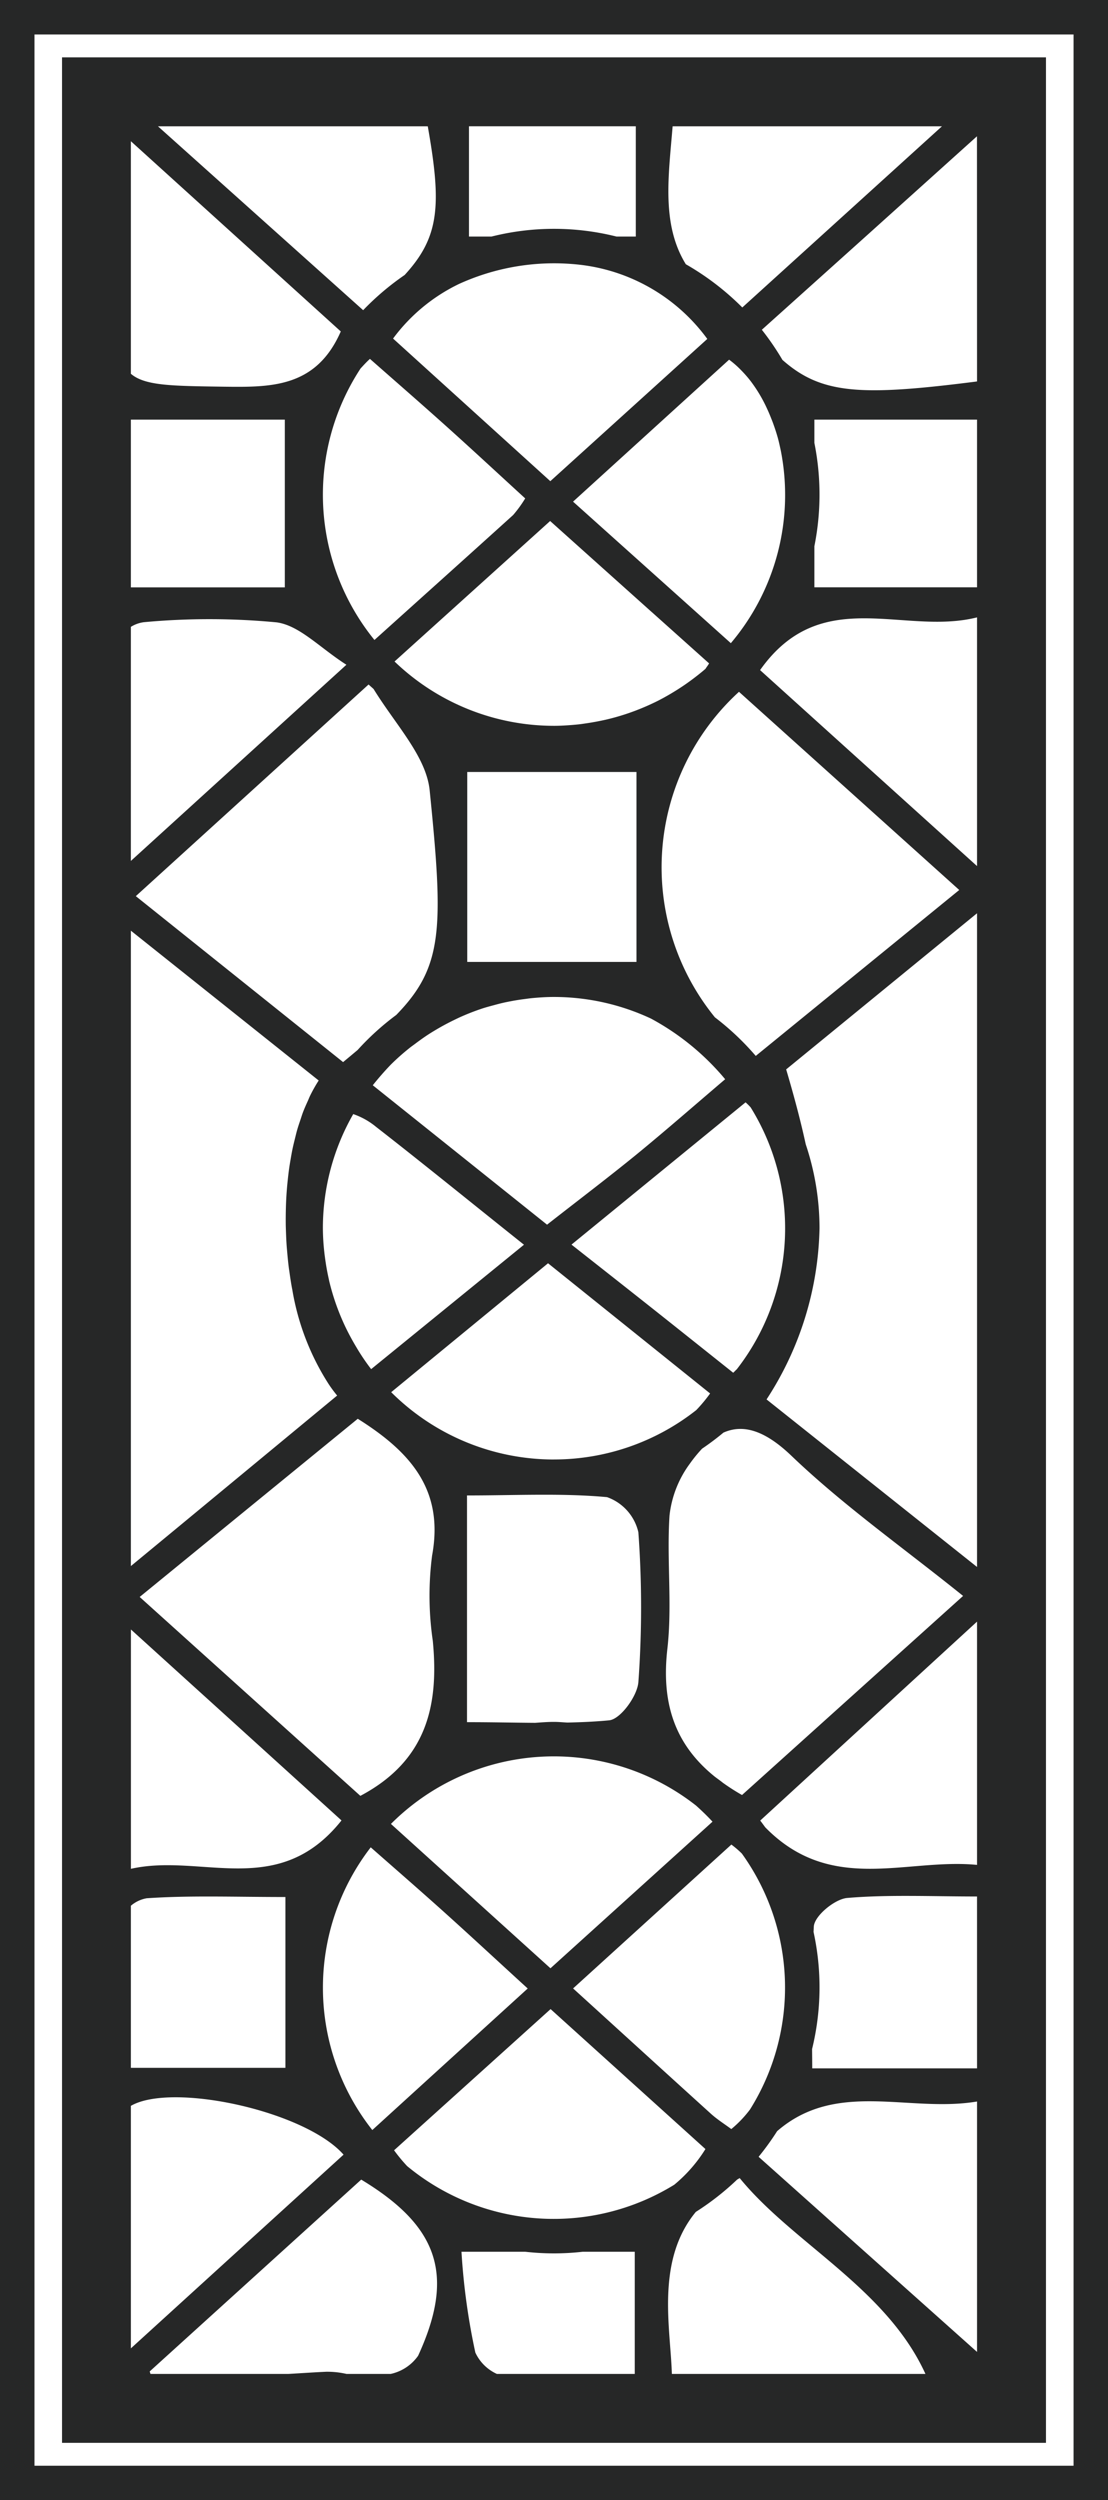 <svg xmlns="http://www.w3.org/2000/svg" width="76.295" height="172.044" viewBox="0 0 76.295 172.044"><defs><style>.a{fill:#262727;}</style></defs><g transform="translate(-1280.676 -337.271)"><path class="a" d="M1343.591,337.271h-62.915V509.315h76.295V337.271ZM1354.6,506.943h-71.55v-167.3h71.55Z"/><path class="a" d="M1284.947,341.217V505.369H1352.7V341.217h-67.753Zm28.022,4.744h11.487v7.589h-1.326a17.661,17.661,0,0,0-8.612,0h-1.549Zm5.855,9.428a16,16,0,0,1,1.6.081,12.641,12.641,0,0,1,8.955,5.124l-10.809,9.788-10.828-9.814a12.26,12.26,0,0,1,4.529-3.752A15.8,15.8,0,0,1,1318.824,355.389Zm12.785,7.257c.042.041.084.085.125.127a8.111,8.111,0,0,1,.634.728,10.058,10.058,0,0,1,1.04,1.708c.029.06.057.122.085.183.113.241.217.491.316.745.031.079.063.157.092.237.116.319.225.644.32.978l.009.032c.084.3.147.606.214.913A15.784,15.784,0,0,1,1331,381.529l-3.08-2.761-3.968-3.557-3.816-3.421,10.745-9.769A6.483,6.483,0,0,1,1331.609,362.646Zm-41.315,84.515,6.192-5.056,3.458-2.823,5.367-4.382c3.667,2.3,5.946,4.918,5.118,9.412a21.523,21.523,0,0,0,.049,5.872c.428,4.432-.409,8.238-4.988,10.664Zm35.272-67.763,3.936,3.522c-.073.133-.169.246-.247.374-.305.265-.624.514-.949.757-.107.079-.216.157-.325.235-.227.16-.459.313-.694.462-.193.121-.387.239-.584.352-.224.129-.449.253-.679.371s-.469.229-.707.336c-.086.039-.172.076-.259.113a15.915,15.915,0,0,1-2.654.871h0c-.447.1-.9.186-1.362.254-.161.022-.32.049-.483.067s-.342.033-.514.048c-.4.031-.807.056-1.218.056a15.841,15.841,0,0,1-10.983-4.426c3.642-3.287,7.094-6.4,10.714-9.667C1320.932,375.25,1323.257,377.332,1325.566,379.4Zm-.932,73.617c-.07.963-1.232,2.559-2.011,2.635-.952.092-1.912.132-2.879.154-.307-.016-.61-.047-.92-.047-.438,0-.867.035-1.3.066-1.521-.011-3.074-.047-4.691-.047v-15.6c3.345,0,6.515-.17,9.643.116a3.362,3.362,0,0,1,2.156,2.412A71.059,71.059,0,0,1,1324.634,453.015Zm3.969,8.5c.39.349.771.715,1.135,1.11l-11.158,10.088-10.985-9.934a15.855,15.855,0,0,1,21.008-1.264Zm-9.779-23.813a15.861,15.861,0,0,1-11.211-4.632l10.8-8.871,11.16,8.959a10.508,10.508,0,0,1-.954,1.145A15.82,15.82,0,0,1,1318.824,437.7Zm-.478-16.158-8.056-6.441-3.945-3.153c.4-.5.811-.972,1.237-1.415a15.955,15.955,0,0,1,1.291-1.147c.121-.1.249-.185.373-.279.348-.262.7-.515,1.073-.749.132-.083.266-.163.4-.243q.6-.355,1.231-.66c.1-.05.207-.1.313-.151a16.093,16.093,0,0,1,1.638-.643c.26-.085.526-.154.792-.226.195-.053.39-.106.588-.151.235-.055.472-.1.711-.145q.4-.072.811-.124c.189-.025.377-.052.569-.069.479-.044.962-.074,1.452-.074a15.8,15.8,0,0,1,6.675,1.487,17.355,17.355,0,0,1,5.11,4.174c-2.03,1.725-4.038,3.485-6.1,5.174C1322.532,418.32,1320.5,419.857,1318.346,421.543Zm6.157-31.15v13.068H1312.85V390.393H1324.5Zm-8.491-17.685c-3.188,2.884-6.388,5.752-9.552,8.6a15.845,15.845,0,0,1-.955-18.684c.21-.226.416-.456.645-.658,1.75,1.541,3.56,3.112,5.343,4.714s3.557,3.249,5.347,4.887A8.4,8.4,0,0,1,1316.012,372.708Zm-9.611,11.975c1.531,2.484,3.625,4.639,3.862,6.979.966,9.533.924,12.136-2.3,15.448a18.3,18.3,0,0,0-2.662,2.412c-.318.267-.647.542-1,.834l-14.273-11.42,16.027-14.564C1306.169,384.479,1306.288,384.578,1306.4,384.683Zm-1.4,29.25a5.031,5.031,0,0,1,1.574.882q1.434,1.116,2.871,2.26c2.331,1.851,4.7,3.768,7.31,5.847l-10.523,8.561a15.109,15.109,0,0,1-.9-1.31c-.032-.052-.062-.105-.094-.158-.267-.443-.518-.9-.744-1.365h0a16.009,16.009,0,0,1-1.147-3.214c-.017-.074-.031-.148-.047-.222-.1-.45-.18-.908-.242-1.372-.017-.132-.037-.263-.05-.4a15.388,15.388,0,0,1-.1-1.658A15.8,15.8,0,0,1,1305,413.933Zm1.2,50.453c1.652,1.452,3.349,2.926,5.025,4.43,1.819,1.634,3.612,3.3,5.787,5.287-3.661,3.332-7.2,6.551-10.7,9.74a15.811,15.811,0,0,1-.107-19.457Zm12.387,11.133,10.663,9.631a10.047,10.047,0,0,1-2.147,2.456,15.832,15.832,0,0,1-18.393-1.282,11.418,11.418,0,0,1-.9-1.088C1311.455,481.953,1314.911,478.838,1318.591,475.519Zm1.549-1.42,10.9-9.9a6.679,6.679,0,0,1,.721.617,15.791,15.791,0,0,1,.562,17.612,7.859,7.859,0,0,1-1.288,1.348c-.449-.335-.96-.654-1.4-1.051C1326.558,479.943,1323.493,477.147,1320.14,474.1Zm10.345-14.129c-.191-.158-.4-.3-.592-.448-2.814-2.269-3.674-5.148-3.26-8.789.344-3.024-.053-6.126.148-9.176A7.348,7.348,0,0,1,1328.17,438a9.763,9.763,0,0,1,.85-1.043,18.263,18.263,0,0,0,1.471-1.105c1.368-.608,2.864-.144,4.679,1.593,3.582,3.427,7.682,6.312,11.823,9.645l-15.223,13.7A14.487,14.487,0,0,1,1330.485,459.97Zm.912-28.463c-.079.071-.15.158-.232.224-1.718-1.367-3.508-2.795-5.3-4.217-1.818-1.44-3.641-2.874-5.834-4.6l11.987-9.79a4.542,4.542,0,0,1,.349.346,15.79,15.79,0,0,1-.967,18.04Zm1.322-21.577a18.466,18.466,0,0,0-2.813-2.655,16.351,16.351,0,0,1,1.658-22.4l15.167,13.637Zm-22.585-63.969c.963,5.432.811,7.619-1.592,10.232a18.375,18.375,0,0,0-2.857,2.422l-14.13-12.654Zm-20.443,1.027,14.454,13.09c-1.709,3.894-4.827,3.842-8.12,3.8-3.547-.05-5.377-.066-6.334-.888Zm0,19.159h10.6v11.541h-10.6Zm0,14.258a2.23,2.23,0,0,1,.9-.321,48.868,48.868,0,0,1,9.148.013c1.576.221,2.968,1.753,4.793,2.916l-14.842,13.5Zm0,20.907,12.932,10.309a10.312,10.312,0,0,0-.584,1.032c-.061.124-.112.259-.17.387-.113.248-.225.5-.325.759-.062.164-.115.338-.172.508-.082.242-.164.482-.236.734-.055.192-.1.392-.15.589-.06.242-.12.482-.171.73-.045.217-.083.439-.121.661-.041.237-.081.473-.114.715s-.061.485-.087.73c-.024.228-.046.456-.064.686-.021.265-.037.529-.049.8q-.014.32-.02.641c-.006.288-.008.575-.005.864,0,.19.009.379.015.569.011.315.024.628.046.943.01.155.026.31.039.465.03.346.063.689.106,1.032.013.107.031.212.046.318.054.387.111.771.182,1.15l.015.068a17.254,17.254,0,0,0,2.512,6.52,9.11,9.11,0,0,0,.578.779l-10.931,9.034-3.272,2.7Zm0,48.082,4.271,3.871.995.9,4.366,3.957,4.871,4.416c-4.351,5.465-9.627,2.23-14.5,3.329V449.394Zm10.642,18.415v11.753h-10.642V468.409a2.28,2.28,0,0,1,1.088-.515C1293.8,467.688,1296.841,467.809,1300.333,467.809Zm-10.642,14.369c2.839-1.638,11.988.347,14.645,3.358l-14.645,13.33Zm19.771,17.207a3.107,3.107,0,0,1-1.877,1.239h-3.047a5.949,5.949,0,0,0-1.388-.149c-.868.039-1.734.1-2.6.149h-9.509l-.054-.171,14.565-13.2C1310.882,490.474,1312.021,493.832,1309.462,499.385Zm14.925,1.239h-9.495a3,3,0,0,1-1.481-1.468,45.462,45.462,0,0,1-.955-6.939h4.384a17.477,17.477,0,0,0,3.968,0h3.579Zm2.556,0c-.093-3.16-1.121-7.789,1.65-11.149a18.425,18.425,0,0,0,2.845-2.225c.062-.032.112-.069.176-.1,3.673,4.5,10.09,7.562,12.789,13.474Zm21.013-1.513-15.041-13.427a18.367,18.367,0,0,0,1.276-1.765c4.094-3.547,9.082-1.25,13.765-2.04Zm0-19.514h-11.348c0-.443-.006-.887-.01-1.33a17.857,17.857,0,0,0,.1-8.059c.009-.127.01-.255.02-.382.058-.737,1.449-1.882,2.3-1.954,2.813-.236,5.666-.105,8.937-.1Zm0-14c-4.873-.478-10.037,2.051-14.579-2.581-.118-.155-.228-.317-.351-.468l14.93-13.691Zm0-20.5-14.493-11.53a22.308,22.308,0,0,0,3.647-11.781,18.189,18.189,0,0,0-.949-5.774c-.366-1.685-.829-3.4-1.348-5.155l13.143-10.744Zm0-48.23-14.939-13.486c4.206-5.942,9.867-2.35,14.939-3.628Zm0-19.182h-11.2v-2.828a18.076,18.076,0,0,0,0-7.11v-1.6h11.2Zm0-14.166c-7.97,1.016-10.706.9-13.4-1.484a18.406,18.406,0,0,0-1.418-2.073c.4-.358.8-.719,1.2-1.077q3.008-2.7,6.024-5.409c2.371-2.132,4.75-4.274,7.589-6.828Zm-2.414-17.559-9.263,8.4-.47.426-4.016,3.642a18.366,18.366,0,0,0-3.889-2.975c-1.694-2.748-1.186-6.092-.909-9.492h18.547Z"/></g></svg>